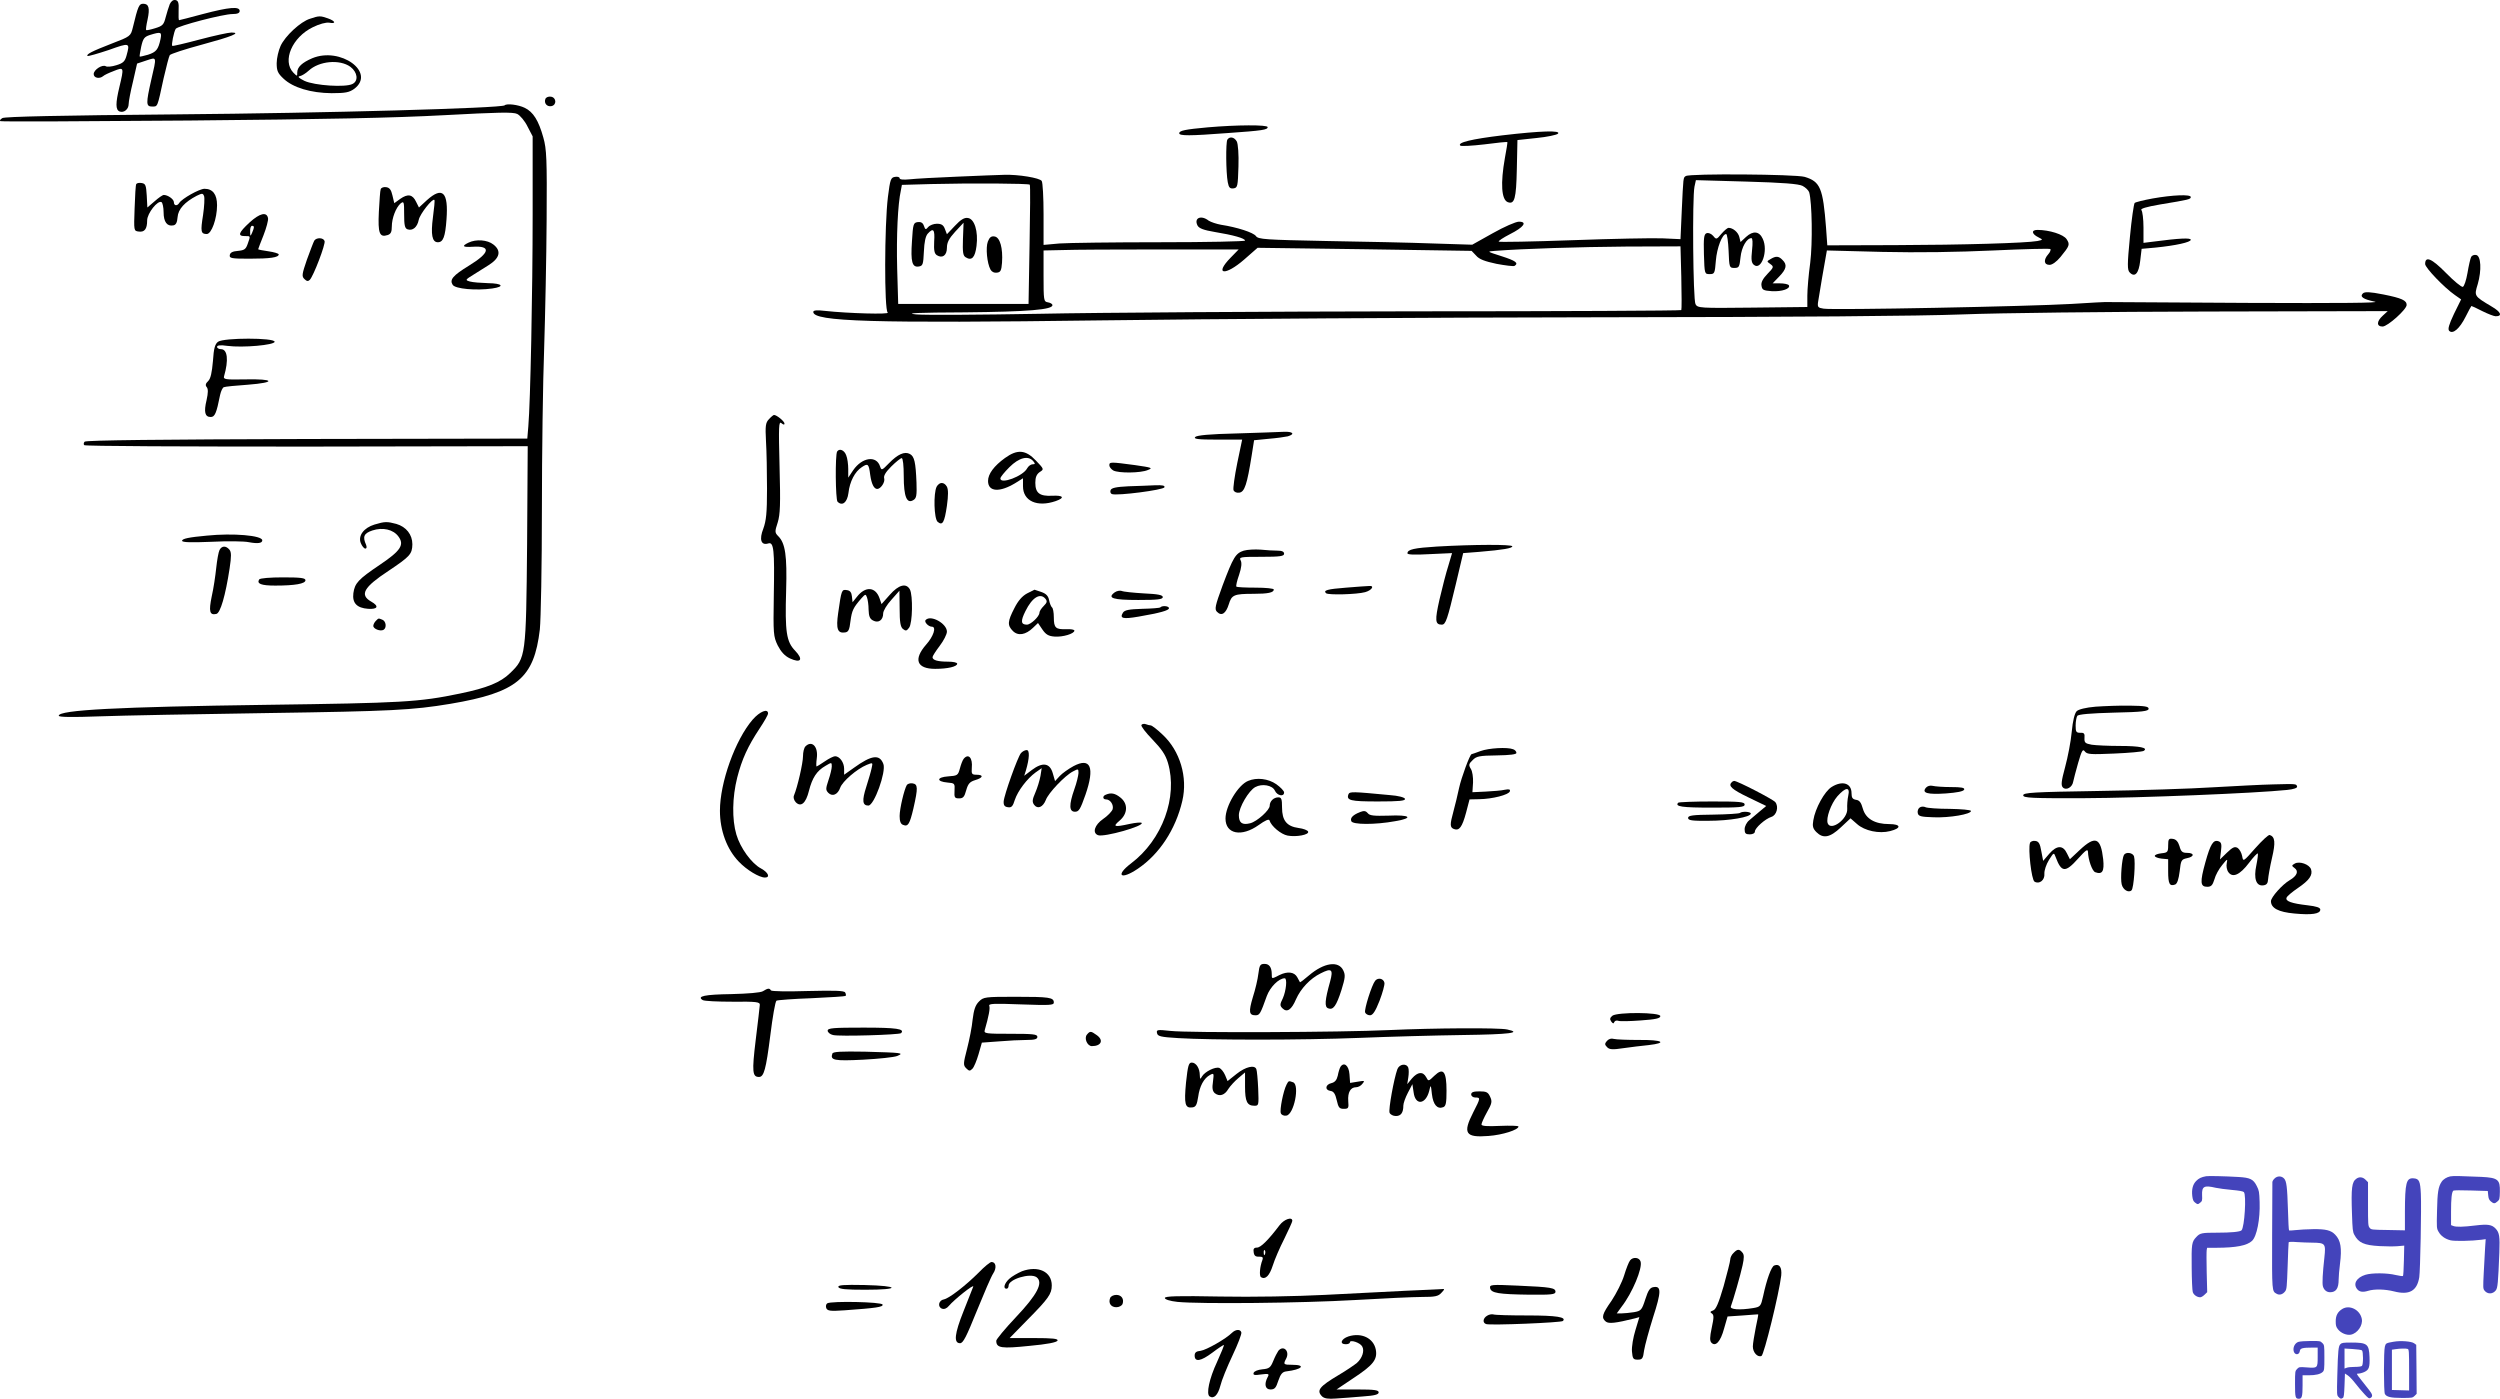 <svg xmlns="http://www.w3.org/2000/svg" version="1.0" width="1215.979pt" height="680.374pt" viewBox="0 0 1215.979 680.374" preserveAspectRatio="xMidYMid meet">
<g transform="translate(-13.427,694.825) scale(0.1,-0.1)" fill="#000000" stroke="none">
<path d="M960 6928 c-5 -13 -14 -41 -20 -64 -9 -36 -15 -42 -51 -53 -22 -7 -42 -11 -44 -9 -2 2 1 25 7 51 12 56 6 77 -21 77 -20 0 -25 -9 -51 -117 -10 -40 -11 -42 -103 -77 -98 -38 -124 -52 -117 -60 3 -2 49 11 103 29 103 37 104 36 87 -26 -8 -30 -17 -38 -50 -48 -22 -7 -45 -9 -51 -5 -17 10 -59 -17 -59 -38 0 -19 28 -25 46 -10 5 5 28 16 52 25 50 20 50 19 27 -78 -19 -79 -19 -111 1 -119 21 -8 44 11 44 36 0 12 9 60 21 109 l20 88 45 15 c52 17 51 22 24 -94 -26 -115 -26 -130 4 -130 28 0 25 -6 56 137 13 56 26 107 30 113 4 6 74 29 156 51 145 39 194 59 144 59 -14 0 -83 -15 -155 -34 -71 -19 -131 -33 -133 -31 -5 4 8 69 17 83 9 14 230 72 277 72 24 0 34 5 34 15 0 23 -50 19 -179 -15 -62 -17 -115 -30 -116 -30 -2 0 -3 21 -2 47 2 38 -2 48 -15 51 -11 2 -21 -5 -28 -20z m-45 -170 c-11 -51 -21 -63 -61 -76 -21 -6 -39 -10 -40 -9 -2 1 2 23 7 48 9 40 15 48 42 57 55 17 59 15 52 -20z"/>
<path d="M1642 6857 c-46 -14 -121 -84 -143 -132 -10 -22 -19 -60 -19 -84 0 -37 5 -49 34 -76 46 -43 132 -69 233 -70 68 0 86 4 110 21 107 80 -67 206 -204 149 -49 -21 -73 -43 -73 -69 0 -20 0 -20 -19 -1 -55 57 -6 172 95 221 32 16 64 24 79 22 36 -7 31 8 -6 21 -37 13 -43 13 -87 -2z m197 -234 c34 -26 40 -68 10 -83 -33 -18 -185 -8 -234 15 -28 14 -35 21 -22 23 10 2 29 14 42 26 51 48 152 57 204 19z"/>
<path d="M2787 6467 c-8 -21 8 -39 29 -35 27 5 25 42 -2 46 -12 2 -24 -3 -27 -11z"/>
<path d="M2589 6436 c-15 -14 -880 -38 -1594 -44 -569 -5 -836 -11 -849 -18 -10 -6 -15 -13 -10 -15 5 -3 418 -1 919 3 662 6 1000 13 1240 26 262 14 335 16 355 6 14 -7 37 -34 50 -61 l25 -48 0 -380 c0 -378 -11 -915 -21 -1030 l-5 -60 -1071 -2 c-706 -2 -1075 -6 -1082 -13 -5 -5 -6 -13 -2 -17 4 -5 491 -7 1083 -7 l1074 2 -3 -477 c-5 -546 -6 -553 -83 -627 -46 -45 -112 -72 -243 -99 -201 -42 -283 -46 -942 -55 -724 -10 -1010 -25 -1010 -53 0 -7 63 -8 198 -3 108 4 476 11 817 16 604 9 704 14 890 45 325 55 407 124 435 362 5 49 10 311 10 583 0 272 5 626 11 785 5 160 11 441 12 625 2 294 0 343 -16 399 -23 83 -49 125 -91 145 -31 15 -87 22 -97 12z"/>
<path d="M6010 6329 c-111 -10 -140 -16 -140 -29 0 -13 51 -13 235 1 172 12 195 16 195 29 0 12 -151 11 -290 -1z"/>
<path d="M7442 6290 c-149 -18 -221 -35 -205 -50 4 -4 57 -1 117 6 60 8 111 13 112 11 1 -1 -4 -36 -12 -77 -22 -124 -17 -203 14 -215 33 -12 41 16 44 161 l3 141 93 10 c51 5 98 15 104 21 17 17 -83 14 -270 -8z"/>
<path d="M6104 6269 c-8 -14 -7 -159 2 -207 5 -27 11 -32 28 -30 20 3 21 10 24 106 2 59 -2 110 -8 122 -12 22 -35 26 -46 9z"/>
<path d="M4790 6089 c-102 -4 -206 -10 -232 -13 -30 -3 -48 -1 -48 5 0 6 -10 9 -22 7 -21 -3 -24 -11 -35 -98 -17 -139 -18 -550 -1 -562 13 -10 -193 -4 -304 8 -41 5 -58 3 -58 -5 0 -47 284 -56 1405 -41 517 7 1599 14 2405 15 970 1 1571 6 1780 14 179 7 694 13 1191 14 l877 2 -24 -22 c-31 -28 -31 -53 -1 -53 24 0 117 83 117 105 0 22 -23 33 -113 51 -66 13 -91 14 -100 5 -16 -16 1 -28 58 -40 34 -6 -163 -8 -620 -6 -368 2 -674 4 -680 4 -5 1 -84 -3 -175 -9 -205 -12 -1164 -31 -1206 -23 -27 4 -30 8 -27 31 6 40 34 204 39 229 l4 23 270 -7 c173 -4 366 -1 540 7 149 7 273 10 277 7 3 -4 -1 -15 -10 -25 -24 -27 -22 -52 6 -52 13 0 34 15 53 38 45 55 47 61 30 87 -15 23 -84 45 -142 45 -31 0 -28 -20 5 -36 23 -12 23 -12 -5 -18 -55 -10 -362 -19 -691 -20 l-331 -1 -6 85 c-15 194 -28 225 -104 248 -44 13 -559 17 -578 4 -13 -8 -12 -2 -20 -172 l-6 -135 -87 4 c-47 2 -245 -2 -439 -9 -194 -7 -355 -10 -358 -7 -3 3 21 19 54 36 68 34 87 61 44 61 -15 0 -72 -25 -127 -56 l-100 -56 -190 6 c-104 4 -338 9 -520 12 -297 6 -331 8 -342 24 -12 17 -91 43 -170 55 -22 4 -49 13 -60 20 -37 29 -73 13 -54 -24 8 -14 30 -22 83 -31 91 -15 148 -31 148 -42 0 -4 -186 -8 -413 -8 -228 0 -448 -3 -490 -6 l-77 -7 0 149 c0 82 -4 155 -9 162 -9 15 -114 32 -181 30 -25 0 -128 -5 -230 -9z m4112 -45 c15 -8 29 -22 32 -31 14 -50 17 -247 5 -343 -8 -58 -14 -130 -14 -160 l0 -55 -267 -3 c-257 -3 -267 -2 -277 17 -12 22 -16 516 -5 571 l7 32 246 -7 c176 -5 254 -11 273 -21z m-3759 6 c3 -3 2 -134 -1 -292 l-5 -288 -317 0 -317 0 -5 173 c-4 158 3 312 18 379 l5 27 142 4 c199 5 475 3 480 -3z m3169 -452 c2 -84 2 -155 0 -158 -2 -3 -589 -6 -1305 -6 -716 -1 -1534 -6 -1817 -12 -283 -5 -553 -7 -600 -3 -60 6 9 9 235 10 310 3 433 13 428 36 -1 6 -11 11 -23 13 -19 3 -20 10 -20 128 l0 124 93 2 c50 2 264 3 474 3 l382 0 -39 -40 c-82 -84 -27 -90 66 -9 l65 57 520 -7 521 -8 22 -23 c15 -18 43 -28 99 -40 43 -8 82 -13 88 -10 21 14 5 25 -63 47 -72 23 -73 23 -33 26 145 11 408 19 637 21 l266 1 4 -152z"/>
<path d="M8507 5811 c-23 -28 -25 -29 -40 -10 -10 11 -23 16 -32 13 -13 -5 -15 -23 -13 -103 3 -95 3 -96 28 -96 24 0 25 4 30 65 5 63 31 130 50 130 5 0 10 -37 12 -82 3 -81 4 -83 28 -83 23 0 25 5 30 52 5 49 30 93 53 93 6 0 7 -23 3 -59 -5 -46 -3 -61 9 -71 36 -30 71 69 43 127 -17 37 -47 40 -81 9 l-27 -25 -6 25 c-6 23 -31 44 -52 44 -6 0 -21 -13 -35 -29z"/>
<path d="M8746 5688 c-19 -11 -19 -11 -1 -24 18 -13 17 -16 -14 -48 -22 -23 -32 -41 -29 -57 3 -21 9 -24 50 -27 49 -3 93 12 83 29 -4 5 -23 9 -43 9 l-36 0 32 33 c36 37 40 58 16 81 -18 19 -32 20 -58 4z"/>
<path d="M4779 5850 l-39 -41 -10 26 c-7 19 -17 25 -39 25 -15 0 -34 -7 -42 -16 -12 -14 -14 -14 -21 6 -5 15 -15 20 -30 18 -21 -3 -23 -9 -28 -93 -7 -101 1 -128 33 -123 20 3 22 10 25 73 2 46 8 75 19 87 27 30 35 20 31 -38 -2 -44 1 -59 13 -67 27 -17 49 -1 49 36 0 26 10 45 40 78 l41 44 -3 -79 c-2 -64 0 -81 13 -89 30 -19 46 -1 53 55 9 71 -10 132 -42 136 -17 3 -35 -8 -63 -38z"/>
<path d="M4939 5773 c-11 -29 -4 -105 13 -136 6 -11 18 -17 31 -15 18 2 22 10 25 48 5 72 -10 124 -36 128 -16 3 -25 -4 -33 -25z"/>
<path d="M797 6053 c-3 -4 -6 -57 -8 -118 -4 -110 -4 -110 20 -113 28 -4 41 12 41 54 0 35 52 100 70 89 5 -3 10 -26 10 -49 0 -47 17 -70 47 -64 13 2 19 14 21 40 3 39 34 73 93 104 27 13 30 13 36 -2 3 -9 1 -50 -5 -91 -13 -81 -11 -93 18 -93 23 0 50 75 50 140 0 53 -21 80 -61 80 -25 0 -110 -48 -123 -69 -10 -16 -26 -14 -26 4 0 14 -29 35 -49 35 -6 0 -26 -14 -45 -31 l-35 -30 -3 58 c-3 51 -6 58 -25 61 -11 2 -23 0 -26 -5z"/>
<path d="M1986 6028 c-3 -7 -6 -57 -9 -110 -5 -105 3 -126 43 -113 15 5 20 15 20 41 0 41 20 93 43 113 16 12 17 8 17 -53 0 -52 3 -68 16 -73 25 -9 48 10 55 46 6 29 67 106 76 97 3 -2 -1 -40 -7 -85 -11 -84 -4 -121 24 -121 26 0 36 27 42 111 10 133 -19 162 -95 94 l-39 -36 -14 28 c-17 36 -40 40 -77 14 l-29 -21 -9 38 c-6 27 -14 38 -31 40 -12 2 -24 -3 -26 -10z"/>
<path d="M10605 5983 c-44 -8 -84 -18 -88 -22 -4 -5 -15 -79 -23 -166 -13 -134 -13 -160 -1 -172 25 -26 44 -5 51 56 l7 59 67 6 c99 10 172 26 172 38 0 10 -53 8 -182 -9 l-48 -6 0 75 c0 41 -5 79 -10 84 -7 7 22 16 92 28 140 23 148 25 148 36 0 14 -89 10 -185 -7z"/>
<path d="M1348 5866 c-54 -50 -59 -66 -23 -66 29 0 28 2 14 -38 -9 -26 -16 -31 -47 -34 -26 -2 -38 -8 -40 -20 -3 -16 7 -18 95 -18 102 0 143 6 143 21 0 4 -22 11 -50 15 -27 4 -50 8 -50 10 0 2 12 33 26 68 14 36 24 73 22 83 -6 33 -41 24 -90 -21z m21 -23 c0 -5 -4 -17 -9 -28 -8 -18 -9 -17 -9 8 -1 15 4 27 9 27 6 0 10 -3 9 -7z"/>
<path d="M1663 5778 c-4 -7 -20 -49 -36 -93 -24 -70 -26 -81 -12 -94 11 -11 18 -12 26 -4 18 18 78 175 72 189 -6 17 -39 18 -50 2z"/>
<path d="M2413 5768 c-35 -17 -28 -23 20 -20 92 6 85 -29 -18 -92 -78 -48 -95 -68 -79 -93 12 -20 114 -29 192 -18 63 9 51 25 -20 26 -35 1 -74 4 -88 8 -24 7 -24 8 20 35 25 16 56 35 70 44 56 35 64 70 24 101 -29 23 -84 27 -121 9z"/>
<path d="M12154 5699 c-4 -7 -12 -42 -18 -78 -6 -35 -16 -66 -23 -68 -6 -2 -43 28 -82 68 -69 70 -101 84 -101 43 0 -18 93 -115 145 -151 l30 -21 -35 -71 c-24 -51 -31 -74 -23 -82 18 -18 51 11 80 69 14 28 27 52 28 52 2 0 26 -11 53 -25 28 -14 57 -25 65 -25 34 0 26 21 -19 47 -87 52 -86 51 -68 110 19 66 16 137 -8 141 -9 2 -20 -2 -24 -9z"/>
<path d="M1195 5286 c-15 -11 -21 -31 -25 -94 -5 -56 -11 -85 -23 -97 -13 -12 -15 -21 -7 -30 7 -9 7 -27 -1 -63 -14 -58 -8 -82 20 -82 20 0 28 17 46 108 4 18 12 35 18 37 7 3 59 8 117 12 140 11 130 29 -13 26 -97 -2 -107 0 -103 15 23 79 17 132 -15 132 -10 0 -19 5 -19 11 0 8 16 10 50 5 76 -10 230 4 230 20 0 20 -248 20 -275 0z"/>
<path d="M3874 4909 c-16 -17 -18 -32 -14 -107 3 -48 5 -152 5 -232 0 -117 -4 -154 -18 -193 -21 -53 -11 -83 24 -72 27 9 31 -31 27 -252 -3 -189 -2 -200 19 -244 16 -31 34 -51 59 -63 54 -25 67 -6 26 37 -43 44 -50 92 -44 293 5 169 -4 230 -38 264 -17 17 -18 22 -3 67 12 39 14 87 9 272 -5 198 -4 222 9 211 10 -8 15 -9 15 -2 0 11 -38 42 -51 42 -3 0 -14 -9 -25 -21z"/>
<path d="M6148 4840 c-130 -3 -191 -9 -200 -17 -10 -10 12 -13 108 -13 l120 0 -24 -115 c-13 -64 -21 -123 -18 -131 4 -9 15 -14 28 -12 26 3 38 41 60 179 l12 76 71 7 c38 3 80 9 93 12 37 11 25 24 -20 22 -24 -1 -127 -5 -230 -8z"/>
<path d="M4206 4752 c-10 -16 -8 -234 2 -244 23 -23 47 -4 53 42 6 56 32 105 65 126 30 20 34 17 41 -38 6 -43 18 -68 34 -68 17 0 39 33 34 51 -4 12 6 30 34 58 23 23 46 41 51 41 6 0 10 -36 10 -88 0 -100 15 -136 47 -116 15 9 17 23 15 85 -4 99 -10 127 -32 139 -26 14 -59 -1 -102 -45 -34 -35 -36 -36 -43 -16 -17 55 -87 46 -131 -18 l-24 -36 0 42 c0 23 -4 53 -10 67 -9 25 -33 35 -44 18z"/>
<path d="M5023 4721 c-54 -39 -83 -78 -83 -112 0 -54 57 -57 135 -9 l35 22 0 -39 c0 -72 69 -103 159 -72 46 16 38 29 -17 26 -61 -3 -82 13 -82 63 0 27 6 41 21 52 22 14 22 14 -18 56 -50 53 -90 56 -150 13z m137 -16 c10 -12 10 -15 -3 -15 -9 0 -21 -9 -27 -20 -20 -38 -130 -79 -130 -49 0 7 20 31 44 55 47 47 92 58 116 29z"/>
<path d="M5530 4685 c0 -8 9 -19 19 -25 26 -14 133 -13 168 2 26 10 21 12 -62 24 -120 16 -125 16 -125 -1z"/>
<path d="M4690 4581 c-16 -32 -13 -156 5 -171 24 -20 33 -3 45 78 7 51 7 79 0 93 -14 24 -36 24 -50 0z"/>
<path d="M5623 4583 c-61 -3 -83 -8 -87 -19 -3 -8 0 -17 7 -19 25 -9 250 20 255 33 3 9 -10 11 -45 10 -26 -1 -85 -4 -130 -5z"/>
<path d="M1956 4397 c-52 -16 -81 -54 -67 -90 6 -15 16 -27 22 -27 7 0 8 7 4 18 -18 40 -11 56 30 70 51 17 102 5 127 -29 30 -40 12 -69 -89 -137 -107 -72 -123 -90 -130 -139 -6 -48 17 -72 72 -76 47 -3 54 13 15 35 -58 33 -37 70 83 149 106 71 116 82 117 130 0 47 -30 85 -78 99 -45 12 -56 12 -106 -3z"/>
<path d="M1140 4343 c-88 -8 -120 -15 -120 -25 0 -8 43 -9 143 -5 78 4 160 3 182 -2 43 -8 65 -5 65 9 0 24 -142 36 -270 23z"/>
<path d="M7125 4290 c-112 -7 -145 -14 -145 -33 0 -7 36 -8 109 -4 l108 5 -18 -61 c-11 -34 -30 -108 -43 -164 -23 -102 -22 -123 11 -123 19 0 27 24 68 196 l36 152 77 6 c120 10 162 18 162 27 0 10 -191 9 -365 -1z"/>
<path d="M1202 4273 c-5 -10 -12 -49 -16 -87 -4 -38 -13 -100 -22 -139 -15 -73 -10 -92 22 -85 20 3 45 90 65 221 9 60 9 80 -1 92 -17 20 -37 19 -48 -2z"/>
<path d="M6184 4270 c-40 -13 -51 -31 -103 -169 -37 -101 -40 -116 -27 -129 22 -22 43 -8 57 37 14 46 25 51 121 51 70 0 98 6 98 21 0 5 -40 9 -88 9 -49 0 -91 2 -94 5 -3 3 3 29 13 57 12 36 14 58 8 70 -9 17 -2 18 101 18 91 0 110 3 110 15 0 10 -10 15 -32 15 -18 0 -55 2 -83 5 -27 2 -64 0 -81 -5z"/>
<path d="M1395 4130 c-13 -21 9 -30 78 -30 96 0 147 9 147 26 0 11 -23 14 -109 14 -63 0 -112 -4 -116 -10z"/>
<path d="M4462 4055 l-40 -45 -10 29 c-20 56 -69 59 -110 6 l-21 -26 -3 28 c-2 20 -9 29 -25 31 -25 4 -26 1 -42 -112 -11 -77 -3 -99 33 -94 17 2 22 12 27 56 7 51 13 64 53 110 19 21 21 22 27 5 4 -10 8 -37 8 -60 1 -32 6 -45 22 -53 26 -14 49 2 49 35 0 12 18 42 40 66 l39 44 1 -86 c0 -67 4 -90 16 -100 14 -11 18 -10 30 6 17 22 19 157 4 186 -18 33 -55 23 -98 -26z"/>
<path d="M6682 4090 c-91 -7 -113 -13 -98 -27 10 -10 151 -6 190 5 33 9 48 33 19 30 -10 0 -60 -4 -111 -8z"/>
<path d="M5130 4062 c-24 -13 -44 -36 -62 -72 -33 -64 -35 -83 -7 -111 25 -25 62 -19 98 16 l24 23 21 -31 c17 -25 30 -33 60 -35 40 -3 96 14 96 29 0 5 -17 8 -38 7 -53 -2 -62 6 -62 57 0 24 -4 46 -9 49 -4 3 -11 19 -14 35 -4 21 -15 32 -38 40 -18 6 -33 11 -33 11 -1 0 -17 -8 -36 -18z m89 -26 c10 -12 8 -19 -8 -35 -12 -12 -21 -26 -21 -33 0 -18 -42 -58 -61 -58 -30 0 -31 18 -7 66 33 67 72 90 97 60z"/>
<path d="M5556 4067 c-38 -28 -9 -37 115 -37 94 0 119 3 119 14 0 10 -23 15 -92 18 -51 3 -100 8 -108 12 -9 3 -24 0 -34 -7z"/>
<path d="M5778 3994 c-3 -3 -43 -6 -88 -7 -65 -2 -86 -6 -94 -19 -17 -28 0 -32 76 -19 104 18 148 30 148 41 0 11 -33 14 -42 4z"/>
<path d="M1962 3928 c-7 -7 -12 -18 -12 -24 0 -15 35 -28 50 -19 16 10 12 42 -6 49 -20 8 -18 8 -32 -6z"/>
<path d="M4637 3933 c-10 -9 13 -33 30 -33 23 0 8 -47 -28 -87 -63 -72 -46 -118 44 -118 61 0 107 11 107 25 0 6 -20 10 -44 10 -50 0 -76 7 -76 22 0 5 16 30 35 55 19 25 35 56 35 69 0 39 -78 83 -103 57z"/>
<path d="M10327 3511 c-48 -4 -83 -13 -92 -22 -10 -10 -19 -47 -24 -100 -4 -46 -19 -123 -32 -171 -19 -70 -21 -90 -11 -100 16 -16 46 1 50 28 2 10 13 52 24 91 18 62 23 70 33 56 11 -14 28 -15 143 -10 72 3 137 9 143 13 24 15 -19 24 -116 24 -55 0 -117 3 -137 6 -32 6 -36 10 -35 33 2 21 -2 26 -20 25 -20 0 -23 4 -23 35 0 20 4 41 8 47 4 8 65 13 177 16 140 3 170 7 170 19 0 11 -19 14 -90 15 -49 1 -125 -2 -168 -5z"/>
<path d="M3795 3448 c-85 -99 -159 -306 -159 -443 0 -97 34 -188 92 -248 38 -40 99 -77 127 -77 27 0 16 25 -19 44 -46 24 -101 100 -120 165 -22 74 -20 182 4 277 23 90 52 153 109 239 22 33 41 66 41 73 0 26 -40 10 -75 -30z"/>
<path d="M5686 3422 c-3 -6 21 -37 54 -71 44 -46 63 -73 75 -113 49 -166 -27 -374 -179 -489 -79 -60 -51 -83 33 -26 105 71 184 192 216 330 27 115 -11 243 -96 322 -26 25 -52 45 -58 45 -5 0 -16 3 -24 6 -8 3 -18 1 -21 -4z"/>
<path d="M4052 3318 c-7 -7 -12 -28 -12 -48 0 -33 -27 -151 -44 -191 -4 -10 0 -23 9 -33 25 -25 49 -5 64 56 16 63 38 97 80 121 30 18 31 18 31 -2 0 -11 -7 -41 -16 -67 -14 -42 -14 -48 -1 -62 20 -20 46 -9 58 25 11 31 81 91 129 111 30 12 30 12 24 -15 -3 -16 -15 -56 -26 -91 -22 -68 -19 -92 10 -92 28 0 87 164 73 202 -18 49 -57 44 -143 -18 l-48 -34 0 29 c0 31 -22 61 -44 61 -7 0 -30 -11 -50 -25 -20 -14 -39 -25 -40 -25 -2 0 -2 18 1 40 8 57 -24 89 -55 58z"/>
<path d="M7335 3295 c-22 -8 -41 -15 -43 -15 -8 0 -50 -114 -61 -165 -7 -33 -19 -83 -27 -112 -18 -66 -18 -79 2 -87 26 -10 40 9 59 79 l17 65 47 1 c64 1 143 21 149 38 3 10 -3 12 -24 8 -16 -4 -58 -7 -94 -9 l-64 -3 3 47 c1 25 -3 55 -11 67 -11 18 -10 24 9 42 18 19 33 22 117 23 65 1 96 5 96 12 0 7 -7 15 -16 18 -28 11 -118 6 -159 -9z"/>
<path d="M5100 3285 c-16 -19 -82 -204 -84 -235 -1 -19 5 -26 21 -28 17 -3 24 5 33 35 15 45 60 104 101 134 l30 21 -6 -38 c-4 -22 -15 -58 -25 -81 -15 -34 -16 -45 -6 -59 17 -23 43 -12 57 23 12 34 93 119 132 139 26 14 27 13 27 -8 -1 -13 -9 -48 -20 -78 -27 -77 -26 -110 3 -110 19 0 26 12 51 83 46 133 25 183 -58 139 -24 -13 -55 -35 -67 -48 l-23 -25 -11 38 c-14 50 -49 56 -102 16 l-37 -28 8 25 c18 61 19 100 4 100 -9 0 -21 -7 -28 -15z"/>
<path d="M4822 3258 c-6 -7 -14 -29 -19 -48 -9 -33 -12 -35 -57 -38 -56 -4 -59 -25 -3 -30 35 -3 36 -4 34 -40 -2 -33 1 -37 22 -37 20 0 26 7 35 40 9 32 18 41 44 49 38 11 42 26 6 26 -23 0 -25 4 -23 33 5 49 -16 72 -39 45z"/>
<path d="M6205 3150 c-49 -20 -110 -122 -110 -183 0 -76 78 -91 161 -32 32 23 50 31 53 23 8 -28 56 -68 88 -74 43 -8 105 4 100 19 -2 7 -23 15 -47 18 -57 8 -80 36 -80 100 0 41 -3 49 -18 49 -23 0 -42 -19 -42 -41 0 -21 -62 -77 -95 -85 -39 -10 -55 2 -55 39 0 38 48 120 80 137 33 18 83 9 95 -17 11 -25 45 -32 45 -9 0 7 -17 25 -38 40 -39 27 -95 34 -137 16z"/>
<path d="M8557 3143 c-18 -17 0 -34 81 -73 l87 -42 -30 -25 c-16 -14 -40 -34 -52 -44 -13 -10 -23 -30 -23 -44 0 -20 5 -25 25 -25 15 0 25 6 25 14 0 17 51 62 80 71 26 8 37 50 19 72 -12 14 -184 103 -200 103 -3 0 -9 -3 -12 -7z"/>
<path d="M4545 3130 c-13 -22 -35 -115 -35 -151 0 -25 5 -39 17 -43 24 -10 32 4 50 80 23 101 22 118 -4 122 -11 2 -24 -2 -28 -8z"/>
<path d="M9044 3121 c-35 -21 -81 -105 -90 -163 -5 -28 -2 -40 15 -57 33 -33 66 -27 119 23 l47 44 32 -28 c37 -33 107 -48 161 -34 56 14 53 34 -5 34 -70 0 -114 26 -128 75 -8 29 -16 41 -33 43 -17 3 -22 10 -22 32 0 49 -44 63 -96 31z m80 -43 c-4 -18 -6 -47 -5 -64 3 -50 -80 -110 -95 -70 -9 25 16 95 47 131 41 46 63 47 53 3z"/>
<path d="M11190 3133 c-52 -1 -183 -8 -290 -14 -107 -7 -359 -15 -560 -18 -315 -5 -365 -8 -365 -21 0 -13 40 -15 300 -14 263 1 831 24 983 40 32 3 52 10 49 17 -4 13 -2 13 -117 10z"/>
<path d="M9502 3117 c-22 -26 7 -34 97 -28 54 4 86 10 89 19 3 9 -15 12 -65 12 -37 0 -77 3 -89 6 -12 3 -25 -1 -32 -9z"/>
<path d="M6693 3085 c-11 -30 9 -35 143 -35 104 0 135 3 132 13 -3 7 -32 15 -74 18 -181 17 -195 18 -201 4z"/>
<path d="M5513 3083 c-17 -6 -16 -23 1 -23 21 0 38 -27 32 -48 -4 -11 -24 -32 -46 -47 -42 -29 -54 -68 -25 -79 29 -11 227 45 212 60 -3 3 -29 1 -57 -5 -77 -17 -85 -14 -51 15 41 34 43 83 5 113 -26 21 -46 25 -71 14z"/>
<path d="M8297 3044 c-18 -19 19 -24 164 -24 135 0 159 2 159 15 0 13 -24 15 -158 15 -87 0 -162 -3 -165 -6z"/>
<path d="M9472 3021 c-8 -5 -12 -17 -10 -27 3 -16 14 -19 78 -21 77 -3 182 15 181 31 -1 5 -47 9 -104 10 -56 0 -109 4 -117 8 -8 4 -21 4 -28 -1z"/>
<path d="M6751 2999 c-36 -14 -51 -29 -44 -45 6 -17 115 -18 213 0 93 16 74 32 -33 27 -70 -2 -91 0 -100 12 -9 11 -18 13 -36 6z"/>
<path d="M8597 2994 c-3 -3 -61 -7 -129 -8 -101 -1 -123 -4 -123 -16 0 -12 18 -15 100 -14 101 0 205 18 205 35 0 10 -43 12 -53 3z"/>
<path d="M11104 2823 c-59 -67 -59 -67 -64 -39 -3 16 -13 34 -22 40 -14 8 -24 4 -52 -23 l-34 -33 5 41 c4 32 2 42 -11 47 -26 10 -40 -12 -65 -102 -27 -97 -25 -119 9 -119 19 0 26 7 35 36 5 20 22 51 38 70 25 31 27 32 22 9 -3 -14 0 -33 8 -44 21 -29 56 -13 100 45 21 28 41 49 43 46 2 -2 -1 -28 -7 -57 -14 -65 -1 -103 34 -98 16 2 22 10 23 29 1 14 9 61 19 104 18 76 15 103 -11 112 -6 2 -37 -27 -70 -64z"/>
<path d="M10680 2836 c0 -32 -3 -35 -32 -38 -18 -2 -33 -7 -33 -13 0 -5 15 -11 33 -13 l32 -3 0 -59 c0 -61 7 -74 34 -64 10 4 17 25 22 64 6 54 8 58 35 64 37 7 38 26 1 26 -23 0 -30 6 -37 33 -7 22 -17 33 -32 35 -20 3 -23 -1 -23 -32z"/>
<path d="M10008 2848 c-10 -27 7 -179 22 -188 23 -14 51 7 48 39 -1 15 9 45 22 66 24 38 24 38 33 14 28 -75 47 -76 108 -8 38 42 48 50 49 34 1 -38 20 -93 35 -99 35 -13 45 4 39 63 -12 106 -38 116 -114 45 l-48 -45 -14 28 c-19 41 -49 41 -86 -1 l-30 -35 -9 47 c-6 37 -13 48 -29 50 -12 2 -24 -3 -26 -10z"/>
<path d="M10465 2790 c-10 -17 -18 -116 -11 -143 6 -27 34 -43 48 -29 11 11 20 139 12 165 -6 18 -39 23 -49 7z"/>
<path d="M11296 2748 c-16 -9 -16 -11 -1 -22 21 -15 12 -38 -24 -59 -36 -21 -91 -83 -91 -102 0 -34 37 -53 114 -60 84 -8 126 -2 126 19 0 10 -19 16 -62 21 -78 9 -109 20 -102 37 2 7 27 28 55 47 56 38 73 63 64 91 -8 24 -56 41 -79 28z"/>
<path d="M6255 2213 c-3 -27 -15 -78 -27 -115 -21 -71 -19 -88 13 -88 20 0 24 7 55 94 16 43 58 86 87 86 13 0 7 -61 -9 -97 -15 -30 -15 -36 -2 -49 22 -22 44 -8 66 44 23 52 69 101 120 126 53 27 62 20 46 -39 -26 -93 -28 -124 -10 -131 25 -10 40 11 65 89 18 59 20 72 9 95 -23 49 -94 38 -167 -24 -23 -20 -43 -35 -44 -33 -1 2 -7 13 -13 24 -14 26 -47 30 -86 11 -39 -20 -38 -20 -38 3 0 34 -12 51 -35 51 -21 0 -25 -6 -30 -47z"/>
<path d="M6823 2178 c-17 -21 -54 -140 -49 -154 3 -8 14 -14 24 -14 13 0 26 19 46 70 15 39 26 79 24 88 -4 21 -31 27 -45 10z"/>
<path d="M3845 2127 c-12 -7 -72 -12 -154 -14 -128 -2 -169 -10 -139 -29 7 -5 73 -8 146 -8 116 1 132 -1 132 -15 -1 -9 -9 -86 -20 -171 -19 -156 -16 -180 16 -180 24 0 34 37 55 202 11 89 24 165 30 169 6 3 83 9 171 12 89 4 163 9 165 11 3 3 2 10 -2 17 -6 9 -52 10 -182 7 -95 -3 -176 -2 -179 3 -7 12 -15 11 -39 -4z"/>
<path d="M4896 2077 c-18 -18 -25 -40 -31 -88 -3 -35 -16 -99 -27 -142 -19 -73 -19 -80 -4 -95 14 -14 18 -14 30 -2 8 8 21 40 30 71 l16 56 82 6 c46 4 107 7 136 7 39 0 52 4 52 15 0 13 -21 15 -131 15 -119 0 -130 1 -125 18 19 66 27 106 22 118 -4 11 22 12 154 7 141 -5 160 -4 160 9 0 25 -22 28 -186 28 -149 0 -156 -1 -178 -23z"/>
<path d="M7977 2008 c-12 -10 -14 -17 -6 -28 8 -11 12 -12 15 -3 3 7 12 9 20 6 8 -3 57 -2 109 2 72 5 95 10 95 21 0 19 -208 20 -233 2z"/>
<path d="M4160 1935 c0 -8 12 -18 26 -21 30 -8 322 1 331 9 20 21 -22 27 -183 27 -147 0 -174 -2 -174 -15z"/>
<path d="M6890 1938 c-236 -11 -974 -14 -1063 -4 -64 7 -69 6 -65 -11 3 -15 17 -19 103 -24 161 -10 599 -10 880 1 143 6 370 12 505 14 227 3 290 11 215 27 -42 9 -356 7 -575 -3z"/>
<path d="M5421 1916 c-15 -18 2 -56 24 -56 46 0 59 29 23 54 -28 20 -32 20 -47 2z"/>
<path d="M7950 1885 c-11 -13 -11 -18 1 -30 11 -12 27 -13 79 -5 36 5 91 12 123 15 95 11 66 26 -45 25 -57 0 -112 2 -124 5 -13 4 -25 0 -34 -10z"/>
<path d="M4183 1824 c-12 -33 8 -37 149 -30 77 4 151 12 166 18 36 15 25 16 -157 21 -116 2 -154 0 -158 -9z"/>
<path d="M5903 1683 c-10 -105 -5 -126 31 -121 17 2 22 13 28 51 7 53 28 91 58 107 19 10 19 8 14 -33 -5 -32 -2 -46 9 -56 23 -18 48 -10 66 21 9 14 31 38 49 53 l32 27 0 -69 c0 -73 10 -93 46 -93 21 0 21 3 18 83 -2 45 -6 88 -9 95 -8 22 -52 12 -96 -23 l-44 -35 -12 29 c-7 16 -19 31 -28 35 -20 7 -70 -18 -84 -41 -9 -16 -10 -15 -11 5 0 34 -18 62 -39 62 -15 0 -19 -14 -28 -97z"/>
<path d="M6654 1759 c-4 -7 -10 -26 -13 -43 -5 -21 -14 -32 -31 -36 -30 -7 -33 -34 -4 -38 15 -2 23 -14 30 -45 8 -36 13 -42 34 -42 23 0 25 3 22 38 -3 42 11 67 38 67 10 0 24 7 31 17 13 15 11 16 -23 10 l-37 -6 -3 42 c-3 43 -27 62 -44 36z"/>
<path d="M6931 1748 c-17 -47 -44 -197 -38 -212 4 -9 17 -16 31 -16 24 0 36 16 36 51 0 11 10 39 22 62 l22 42 6 -40 c8 -65 59 -60 76 8 7 31 8 31 13 -17 6 -51 26 -74 55 -63 13 5 16 21 16 80 0 95 -16 114 -59 73 -29 -28 -29 -28 -40 -7 -16 29 -41 26 -69 -6 l-23 -28 5 32 c3 18 3 40 0 48 -9 23 -43 18 -53 -7z"/>
<path d="M6392 1673 c-16 -31 -34 -123 -28 -139 3 -9 15 -14 27 -12 37 5 66 149 33 162 -22 8 -22 8 -32 -11z"/>
<path d="M7290 1625 c0 -8 9 -15 20 -15 26 0 26 -2 -10 -72 -52 -102 -39 -124 74 -115 69 5 146 30 146 46 0 4 -40 5 -90 3 -62 -3 -90 -1 -90 7 0 6 12 33 27 60 24 42 26 52 15 75 -10 22 -18 26 -52 26 -29 0 -40 -4 -40 -15z"/>
<path d="M6358 989 c-56 -74 -92 -109 -110 -109 -14 0 -19 -6 -16 -22 2 -17 9 -23 26 -22 17 0 21 -3 17 -15 -13 -33 -17 -79 -7 -85 21 -13 41 7 57 57 9 29 34 87 56 130 21 43 39 82 39 87 0 22 -40 8 -62 -21z m-71 -141 c-3 -8 -6 -5 -6 6 -1 11 2 17 5 13 3 -3 4 -12 1 -19z"/>
<path d="M8566 854 c-9 -8 -16 -23 -16 -32 0 -9 -15 -67 -32 -129 -25 -85 -38 -115 -52 -119 -14 -5 -15 -8 -6 -14 11 -7 11 -19 0 -70 -10 -47 -10 -64 -1 -73 20 -20 44 6 61 69 l17 59 74 5 c41 3 75 6 75 5 1 0 -4 -29 -12 -65 -7 -36 -14 -77 -14 -91 0 -29 23 -54 42 -46 12 4 86 305 96 391 4 40 -9 59 -34 49 -14 -5 -37 -69 -54 -149 -11 -49 -13 -52 -48 -58 -67 -11 -115 -7 -109 8 11 29 47 153 57 200 8 36 8 52 -1 62 -15 18 -24 18 -43 -2z"/>
<path d="M8063 818 c-6 -7 -19 -40 -29 -73 -10 -33 -38 -88 -61 -123 -47 -67 -51 -83 -28 -102 14 -11 46 -8 142 16 l21 6 -19 -63 c-11 -35 -19 -82 -17 -104 3 -35 6 -40 28 -40 22 0 26 5 31 45 4 25 24 98 44 162 40 123 40 152 3 146 -18 -2 -27 -15 -41 -59 -17 -53 -21 -57 -55 -63 -20 -3 -48 -6 -61 -6 l-23 0 24 33 c52 67 102 187 92 219 -6 21 -37 24 -51 6z"/>
<path d="M4895 759 c-63 -63 -144 -126 -170 -131 -25 -4 -32 -36 -9 -45 11 -4 23 1 33 13 27 32 125 110 119 94 -3 -8 -25 -62 -47 -119 -44 -110 -49 -156 -17 -156 15 0 31 32 81 156 35 86 70 168 80 183 18 27 14 56 -8 56 -7 0 -35 -23 -62 -51z"/>
<path d="M5105 765 c-21 -9 -49 -25 -62 -37 -24 -22 -31 -48 -13 -48 6 0 10 7 10 15 0 31 105 63 136 41 34 -26 4 -84 -101 -195 -52 -55 -95 -107 -95 -114 0 -36 25 -39 161 -25 87 8 134 17 137 26 3 9 -24 12 -114 12 l-119 0 86 88 c103 104 119 127 119 168 0 67 -66 98 -145 69z"/>
<path d="M4212 688 c4 -10 37 -13 131 -13 173 0 169 19 -4 23 -103 2 -130 0 -127 -10z"/>
<path d="M7382 683 c5 -24 40 -30 191 -32 106 -1 127 1 127 14 0 19 -20 23 -183 30 -130 6 -138 5 -135 -12z"/>
<path d="M6970 670 c-85 -4 -262 -13 -393 -20 -140 -7 -349 -11 -508 -8 -206 4 -269 2 -269 -7 0 -7 24 -15 61 -19 109 -11 607 -6 864 9 138 8 284 15 326 15 63 0 79 3 94 20 18 19 17 20 -1 18 -10 -1 -89 -4 -174 -8z"/>
<path d="M5534 635 c-10 -25 4 -45 30 -45 13 0 26 7 30 15 9 25 -5 45 -30 45 -14 0 -27 -7 -30 -15z"/>
<path d="M4158 609 c-6 -4 -8 -14 -5 -23 6 -14 19 -16 89 -11 154 11 189 16 185 28 -4 13 -249 18 -269 6z"/>
<path d="M7368 549 c-21 -12 -24 -35 -5 -41 22 -7 365 7 373 15 19 19 -30 27 -173 27 -83 0 -157 2 -165 5 -7 2 -21 0 -30 -6z"/>
<path d="M6127 466 c-30 -30 -125 -84 -153 -88 -21 -2 -29 -8 -29 -23 0 -33 30 -28 86 14 29 22 55 39 56 37 2 -1 -13 -38 -33 -82 -38 -81 -54 -157 -36 -168 21 -13 40 7 52 52 6 26 33 92 59 147 26 55 46 106 43 113 -5 16 -27 15 -45 -2z"/>
<path d="M6693 448 c-36 -12 -45 -38 -13 -38 11 0 20 4 20 9 0 15 50 -1 60 -20 12 -21 0 -57 -26 -80 -11 -9 -50 -36 -89 -59 -94 -56 -109 -75 -80 -104 11 -10 30 -13 67 -10 29 2 88 6 131 10 57 4 77 9 77 20 0 11 -21 14 -102 14 l-103 0 79 53 c99 65 121 92 112 141 -11 56 -70 84 -133 64z"/>
<path d="M6352 378 c-5 -7 -17 -30 -25 -50 -13 -32 -20 -37 -53 -40 -21 -2 -39 -9 -42 -17 -4 -11 4 -13 36 -8 38 5 41 3 32 -13 -18 -34 -12 -60 14 -60 20 0 27 8 38 43 11 32 20 43 39 45 76 9 98 32 29 32 -43 0 -45 2 -30 30 19 36 -13 68 -38 38z"/>
</g><g transform="translate(1065.979, 572.011) scale(0.408)"><g transform="translate(-57.707,297.537) scale(0.1,-0.1)" fill="#000000" stroke="none">
<path d="M750 2973 c-57 -10 -88 -25 -119 -57 -40 -41 -55 -100 -46 -179 6 -45 12 -61 32 -77 32 -25 35 -25 64 -1 22 17 24 26 21 89 -4 105 24 120 164 87 33 -7 119 -19 190 -25 88 -8 134 -16 144 -26 32 -32 8 -420 -28 -456 -18 -18 -126 -28 -289 -28 -185 0 -206 -4 -250 -52 -55 -58 -58 -82 -55 -363 1 -145 7 -274 13 -293 11 -34 51 -62 89 -62 12 0 35 14 52 31 l31 30 -6 238 c-3 130 -3 249 0 264 l5 27 112 0 c234 1 363 26 423 82 58 54 98 260 91 463 -4 122 -7 138 -34 191 -40 81 -79 100 -217 108 -174 10 -361 14 -387 9z" fill="#4444bb"/>
<path d="M3660 2971 c-42 -9 -83 -34 -103 -65 -39 -59 -50 -127 -54 -343 -5 -206 -5 -212 18 -252 28 -50 78 -86 143 -102 48 -12 257 -8 370 7 l49 7 -7 -104 c-4 -57 -11 -189 -16 -294 -9 -177 -9 -192 8 -214 35 -47 100 -46 136 2 22 29 27 86 42 452 7 191 0 235 -44 283 -45 48 -92 56 -241 38 -146 -18 -229 -20 -265 -6 l-26 10 0 162 c0 156 8 230 27 249 5 5 99 6 210 2 l201 -6 5 -50 c3 -39 11 -56 31 -74 34 -29 48 -29 80 0 24 20 26 30 28 113 4 147 -23 169 -218 179 -242 11 -340 13 -374 6z" fill="#4444bb"/>
<path d="M1565 2945 c-14 -13 -25 -32 -25 -42 0 -10 -1 -297 -3 -638 -2 -677 -3 -662 55 -694 33 -19 73 -7 101 31 18 24 20 51 29 300 5 150 10 278 12 283 2 6 37 8 97 3 52 -3 135 -7 186 -7 154 -2 161 -10 143 -176 -21 -189 -27 -310 -18 -343 12 -45 45 -72 86 -72 71 0 102 46 102 151 0 33 7 118 16 187 24 190 9 280 -58 349 -50 52 -112 67 -263 65 -71 -1 -164 -6 -205 -11 -41 -4 -78 -7 -81 -5 -4 2 -10 108 -13 236 -9 286 -17 352 -47 384 -31 33 -82 32 -114 -1z" fill="#4444bb"/>
<path d="M2542 2944 c-55 -38 -64 -109 -53 -419 6 -186 9 -215 28 -250 50 -95 116 -125 302 -135 75 -4 171 -5 215 -1 l78 7 -4 -178 c-2 -97 -7 -181 -11 -184 -4 -4 -42 1 -85 11 -104 26 -285 27 -363 3 -106 -33 -149 -107 -99 -170 26 -34 68 -41 132 -21 74 23 202 20 308 -7 182 -47 274 5 301 168 12 77 27 831 19 994 -7 152 -20 181 -86 186 -88 7 -103 -51 -104 -401 l0 -219 -201 4 c-197 3 -201 3 -220 27 -18 21 -19 42 -19 283 l0 260 -29 29 c-33 33 -74 38 -109 13z" fill="#4444bb"/>
<path d="M2374 1391 c-55 -34 -79 -78 -79 -147 0 -51 4 -66 27 -96 35 -45 102 -73 153 -64 78 15 146 111 131 188 -20 108 -145 172 -232 119z" fill="#4444bb"/>
<path d="M1853 999 c-39 -11 -66 -56 -61 -101 6 -59 69 -64 76 -6 4 30 34 38 145 38 l67 0 0 -110 c0 -135 -1 -136 -132 -126 -85 6 -89 6 -113 -18 -24 -25 -25 -28 -25 -179 0 -162 4 -177 47 -177 35 0 43 29 43 159 l0 121 73 0 c85 0 141 14 168 41 17 17 19 34 19 169 0 147 -1 152 -25 175 -23 24 -30 25 -137 24 -62 0 -128 -5 -145 -10z" fill="#4444bb"/>
<path d="M2985 1000 c-91 -16 -93 -18 -104 -58 -15 -51 -14 -537 0 -564 19 -36 69 -48 204 -48 121 0 127 1 151 25 l24 24 -2 292 -3 292 -26 19 c-31 23 -161 33 -244 18z m169 -86 c14 -5 16 -37 16 -250 l0 -245 -102 3 -103 3 0 240 0 240 40 6 c57 9 131 10 149 3z" fill="#4444bb"/>
<path d="M2351 971 c-24 -24 -29 -73 -37 -372 -6 -232 -6 -237 15 -258 23 -23 29 -25 51 -11 12 7 16 40 20 150 l5 141 35 -23 c19 -13 59 -55 88 -93 30 -39 78 -96 108 -128 47 -51 56 -57 74 -47 29 16 25 42 -15 92 -19 24 -62 78 -95 121 -61 77 -61 77 -33 77 15 0 46 9 69 19 56 26 67 57 62 179 -6 156 -27 172 -220 172 -93 0 -111 -3 -127 -19z m257 -74 c16 -13 17 -168 0 -185 -7 -7 -41 -12 -84 -12 -40 0 -84 -4 -98 -10 l-26 -10 0 120 0 119 98 -6 c53 -3 103 -10 110 -16z" fill="#4444bb"/>
</g>
</g>
</svg>
